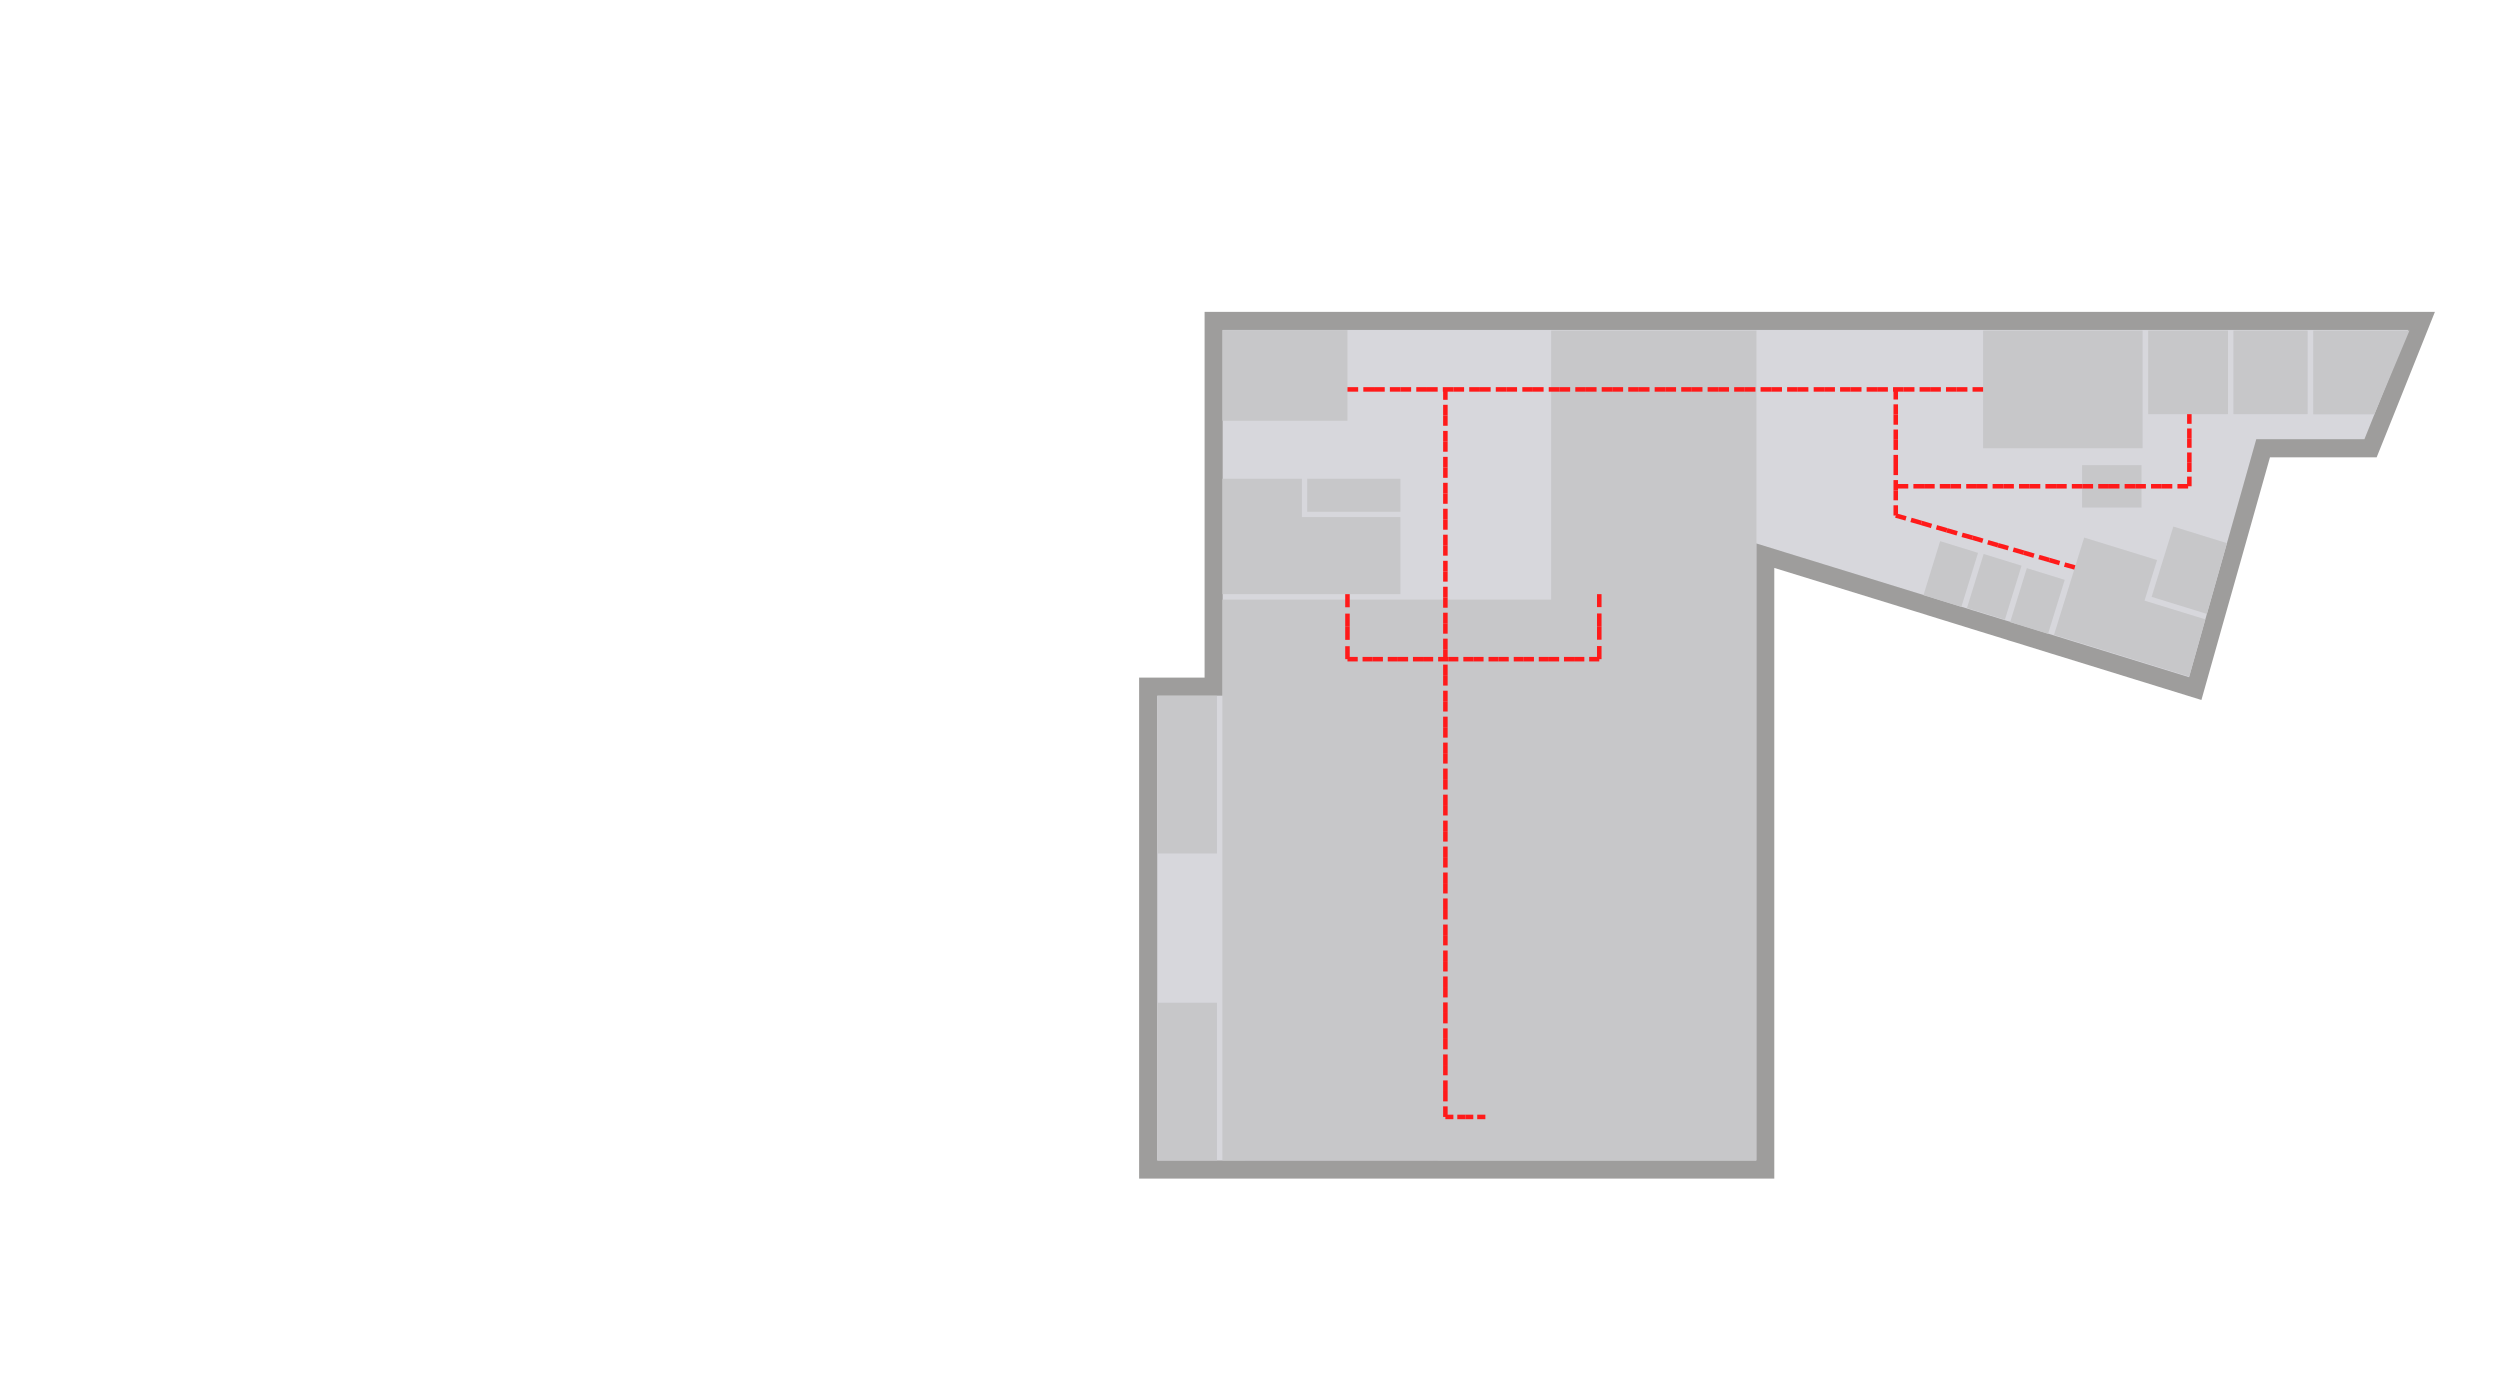 <?xml version="1.0" encoding="utf-8"?>
<!-- Generator: Adobe Illustrator 22.1.0, SVG Export Plug-In . SVG Version: 6.00 Build 0)  -->
<svg version="1.1" id="Livello_1" xmlns="http://www.w3.org/2000/svg" xmlns:xlink="http://www.w3.org/1999/xlink" x="0px" y="0px"
	 viewBox="0 0 1657 910.2" style="enable-background:new 0 0 1657 910.2;" xml:space="preserve">
<g id="Livello_1_1_">
	<polygon style="fill:#D7D7DC;stroke:#9E9D9C;stroke-width:12;stroke-miterlimit:10;" points="1605,212.7 1581,272.7 1571.2,297.1 
		1500,297.1 1480,368 1466.7,414.9 1465.7,418.5 1455,456.4 1365.4,428.7 1361.8,427.6 1336.7,419.8 1333.3,418.8 1331.9,418.3 
		1308.2,411 1308,410.9 1304.6,409.9 1304.4,409.8 1279.5,402.1 1279.3,402 1170,368.3 1170,775.2 761,775.2 761,455.1 804.4,455.1 
		804.4,212.7 	"/>
	<polygon style="fill:#C7C7C9;" points="928.2,342.7 928.2,393.8 810.2,393.8 810.2,317.3 862.9,317.3 862.9,342.7 	"/>
	<rect id="p3f1" x="810.2" y="218.8" style="fill:#C7C7C9;" width="82.9" height="60.1"/>
	<rect id="Bagni_Ue5_7_Bagno03" x="866.4" y="317.3" style="fill:#C7C7C9;" width="61.8" height="21.9"/>
	<rect id="Scale_Ue5_7_Scala01" x="1314.4" y="219.1" style="fill:#C7C7C9;" width="105.7" height="78"/>
	<rect id="Bagni_Ue5_7_Bagno01" x="1423.8" y="219.1" style="fill:#C7C7C9;" width="52.9" height="55.4"/>
	<rect id="p3cb7" x="1480.3" y="219.1" style="fill:#C7C7C9;" width="49.2" height="55.4"/>
	<polygon id="p3cc7" style="fill:#C7C7C9;" points="1597,219.1 1573.7,274.6 1533.2,274.6 1533.2,219.1 	"/>
	<rect id="p3f13" x="1380" y="308.3" style="fill:#C7C7C9;" width="39.4" height="28.1"/>
	<polygon id="Bagni_Ue5_7_Bagno02" style="fill:#C7C7C9;" points="1461.7,410.5 1451,448.5 1361.4,420.8 1371.4,388.5 1371.4,388.5 
		1381.4,356.3 1429.7,371.2 1421.4,398.1 	"/>
	
		<rect id="Ascensori_Ue5_7_Ascensore03" x="1332.3" y="384.8" transform="matrix(0.295 -0.955 0.955 0.295 571.806 1571.206)" style="fill:#C7C7C9;" width="37.5" height="26.3"/>
	
		<rect id="Ascensori_Ue5_7_Ascensore02" x="1303.7" y="375.5" transform="matrix(0.295 -0.955 0.955 0.295 560.514 1537.254)" style="fill:#C7C7C9;" width="37.5" height="26.3"/>
	
		<rect id="Ascensori_Ue5_7_Ascensore01" x="1274.9" y="367" transform="matrix(0.295 -0.955 0.955 0.295 548.288 1503.752)" style="fill:#C7C7C9;" width="37.5" height="26.3"/>
	<polygon id="Bagni_Ue5_7_BagnoHandicap01" style="fill:#C7C7C9;" points="1476,360 1462.7,406.9 1426.1,395.6 1440.5,349 	"/>
	<path id="Carbon" style="fill:#C7C7C9;" d="M1164.2,219.1v550H952.9V769c-47.6,0-95.1,0.1-142.7,0.1V397.4h217.9V219.1H1164.2z"/>
	<rect id="Scale_Ue5_7_Scala02" x="767.2" y="461.2" style="fill:#C7C7C9;" width="39.4" height="104.5"/>
	<rect id="Scale_Ue5_7_Scala03" x="767.2" y="664.6" style="fill:#C7C7C9;" width="39.4" height="104.5"/>
</g>
<g id="Livello_2_1_">
	<g>
		<g>
			<g>
				<g>
					<g>
						<g>
							<g>
								
									<line id="Path_Ue5_7_0000" style="fill:none;stroke:#FF1A1A;stroke-width:3;stroke-miterlimit:10;" x1="1307.4" y1="258.1" x2="1314.4" y2="258.1"/>
							</g>
						</g>
					</g>
					<g>
						<g>
							<g>
								
									<line id="Path_Ue5_7_0001" style="fill:none;stroke:#FF1A1A;stroke-width:3;stroke-miterlimit:10;" x1="1296.8" y1="258.1" x2="1304" y2="258.1"/>
							</g>
						</g>
					</g>
				</g>
				<g>
					<g>
						<g>
							<g>
								
									<line id="Path_Ue5_7_0002" style="fill:none;stroke:#FF1A1A;stroke-width:3;stroke-miterlimit:10;" x1="1289.8" y1="258.1" x2="1296.8" y2="258.1"/>
							</g>
						</g>
					</g>
					<g>
						<g>
							<g>
								
									<line id="Path_Ue5_7_0003" style="fill:none;stroke:#FF1A1A;stroke-width:3;stroke-miterlimit:10;" x1="1279.3" y1="258.1" x2="1286.4" y2="258.1"/>
							</g>
						</g>
					</g>
				</g>
				<g>
					<g>
						<g>
							<g>
								
									<line id="Path_Ue5_7_0004" style="fill:none;stroke:#FF1A1A;stroke-width:3;stroke-miterlimit:10;" x1="1272.3" y1="258.1" x2="1279.3" y2="258.1"/>
							</g>
						</g>
					</g>
					<g>
						<g>
							<g>
								
									<line id="Path_Ue5_7_0005" style="fill:none;stroke:#FF1A1A;stroke-width:3;stroke-miterlimit:10;" x1="1261.7" y1="258.1" x2="1268.9" y2="258.1"/>
							</g>
						</g>
					</g>
				</g>
				<g>
					<g>
						<g>
							<g>
								
									<line id="Path_Ue5_7_0006" style="fill:none;stroke:#FF1A1A;stroke-width:3;stroke-miterlimit:10;" x1="1254.7" y1="258.1" x2="1261.7" y2="258.1"/>
							</g>
						</g>
					</g>
					<g>
						<g>
							<g>
								
									<line id="Path_Ue5_7_0007" style="fill:none;stroke:#FF1A1A;stroke-width:3;stroke-miterlimit:10;" x1="1244.2" y1="258.1" x2="1251.3" y2="258.1"/>
							</g>
						</g>
					</g>
				</g>
				<g>
					<g>
						<g>
							<g>
								
									<line id="Path_Ue5_7_0008" style="fill:none;stroke:#FF1A1A;stroke-width:3;stroke-miterlimit:10;" x1="1237.2" y1="258.1" x2="1244.2" y2="258.1"/>
							</g>
						</g>
					</g>
					<g>
						<g>
							<g>
								
									<line id="Path_Ue5_7_0009" style="fill:none;stroke:#FF1A1A;stroke-width:3;stroke-miterlimit:10;" x1="1226.6" y1="258.1" x2="1233.8" y2="258.1"/>
							</g>
						</g>
					</g>
				</g>
				<g>
					<g>
						<g>
							<g>
								
									<line id="Path_Ue5_7_0010" style="fill:none;stroke:#FF1A1A;stroke-width:3;stroke-miterlimit:10;" x1="1219.6" y1="258.1" x2="1226.6" y2="258.1"/>
							</g>
						</g>
					</g>
					<g>
						<g>
							<g>
								
									<line id="Path_Ue5_7_0011" style="fill:none;stroke:#FF1A1A;stroke-width:3;stroke-miterlimit:10;" x1="1209.1" y1="258.1" x2="1216.2" y2="258.1"/>
							</g>
						</g>
					</g>
				</g>
				<g>
					<g>
						<g>
							<g>
								
									<line id="Path_Ue5_7_0012" style="fill:none;stroke:#FF1A1A;stroke-width:3;stroke-miterlimit:10;" x1="1202.1" y1="258.1" x2="1209.1" y2="258.1"/>
							</g>
						</g>
					</g>
					<g>
						<g>
							<g>
								
									<line id="Path_Ue5_7_0013" style="fill:none;stroke:#FF1A1A;stroke-width:3;stroke-miterlimit:10;" x1="1191.5" y1="258.1" x2="1198.6" y2="258.1"/>
							</g>
						</g>
					</g>
				</g>
				<g>
					<g>
						<g>
							<g>
								
									<line id="Path_Ue5_7_0014" style="fill:none;stroke:#FF1A1A;stroke-width:3;stroke-miterlimit:10;" x1="1184.5" y1="258.1" x2="1191.5" y2="258.1"/>
							</g>
						</g>
					</g>
					<g>
						<g>
							<g>
								
									<line id="Path_Ue5_7_0015" style="fill:none;stroke:#FF1A1A;stroke-width:3;stroke-miterlimit:10;" x1="1174" y1="258.1" x2="1181.1" y2="258.1"/>
							</g>
						</g>
					</g>
				</g>
				<g>
					<g>
						<g>
							<g>
								
									<line id="Path_Ue5_7_0016" style="fill:none;stroke:#FF1A1A;stroke-width:3;stroke-miterlimit:10;" x1="1166.9" y1="258.1" x2="1174" y2="258.1"/>
							</g>
						</g>
					</g>
					<g>
						<g>
							<g>
								
									<line id="Path_Ue5_7_0017" style="fill:none;stroke:#FF1A1A;stroke-width:3;stroke-miterlimit:10;" x1="1156.4" y1="258.1" x2="1163.5" y2="258.1"/>
							</g>
						</g>
					</g>
				</g>
				<g>
					<g>
						<g>
							<g>
								
									<line id="Path_Ue5_7_0018" style="fill:none;stroke:#FF1A1A;stroke-width:3;stroke-miterlimit:10;" x1="1149.4" y1="258.1" x2="1156.4" y2="258.1"/>
							</g>
						</g>
					</g>
					<g>
						<g>
							<g>
								
									<line id="Path_Ue5_7_0019" style="fill:none;stroke:#FF1A1A;stroke-width:3;stroke-miterlimit:10;" x1="1138.9" y1="258.1" x2="1146" y2="258.1"/>
							</g>
						</g>
					</g>
				</g>
				<g>
					<g>
						<g>
							<g>
								
									<line id="Path_Ue5_7_0020" style="fill:none;stroke:#FF1A1A;stroke-width:3;stroke-miterlimit:10;" x1="1131.8" y1="258.1" x2="1138.9" y2="258.1"/>
							</g>
						</g>
					</g>
					<g>
						<g>
							<g>
								
									<line id="Path_Ue5_7_0021" style="fill:none;stroke:#FF1A1A;stroke-width:3;stroke-miterlimit:10;" x1="1121.3" y1="258.1" x2="1128.4" y2="258.1"/>
							</g>
						</g>
					</g>
				</g>
				<g>
					<g>
						<g>
							<g>
								
									<line id="Path_Ue5_7_0022" style="fill:none;stroke:#FF1A1A;stroke-width:3;stroke-miterlimit:10;" x1="1114.3" y1="258.1" x2="1121.3" y2="258.1"/>
							</g>
						</g>
					</g>
					<g>
						<g>
							<g>
								
									<line id="Path_Ue5_7_0023" style="fill:none;stroke:#FF1A1A;stroke-width:3;stroke-miterlimit:10;" x1="1103.8" y1="258.1" x2="1110.9" y2="258.1"/>
							</g>
						</g>
					</g>
				</g>
				<g>
					<g>
						<g>
							<g>
								
									<line id="Path_Ue5_7_0024" style="fill:none;stroke:#FF1A1A;stroke-width:3;stroke-miterlimit:10;" x1="1096.7" y1="258.1" x2="1103.8" y2="258.1"/>
							</g>
						</g>
					</g>
					<g>
						<g>
							<g>
								
									<line id="Path_Ue5_7_0025" style="fill:none;stroke:#FF1A1A;stroke-width:3;stroke-miterlimit:10;" x1="1086.2" y1="258.1" x2="1093.3" y2="258.1"/>
							</g>
						</g>
					</g>
				</g>
				<g>
					<g>
						<g>
							<g>
								
									<line id="Path_Ue5_7_0026" style="fill:none;stroke:#FF1A1A;stroke-width:3;stroke-miterlimit:10;" x1="1079.2" y1="258.1" x2="1086.2" y2="258.1"/>
							</g>
						</g>
					</g>
					<g>
						<g>
							<g>
								
									<line id="Path_Ue5_7_0027" style="fill:none;stroke:#FF1A1A;stroke-width:3;stroke-miterlimit:10;" x1="1068.6" y1="258.1" x2="1075.8" y2="258.1"/>
							</g>
						</g>
					</g>
				</g>
				<g>
					<g>
						<g>
							<g>
								
									<line id="Path_Ue5_7_0028" style="fill:none;stroke:#FF1A1A;stroke-width:3;stroke-miterlimit:10;" x1="1061.6" y1="258.1" x2="1068.6" y2="258.1"/>
							</g>
						</g>
					</g>
					<g>
						<g>
							<g>
								
									<line id="Path_Ue5_7_0029" style="fill:none;stroke:#FF1A1A;stroke-width:3;stroke-miterlimit:10;" x1="1051.1" y1="258.1" x2="1058.2" y2="258.1"/>
							</g>
						</g>
					</g>
				</g>
				<g>
					<g>
						<g>
							<g>
								
									<line id="Path_Ue5_7_0030" style="fill:none;stroke:#FF1A1A;stroke-width:3;stroke-miterlimit:10;" x1="1044.1" y1="258.1" x2="1051.1" y2="258.1"/>
							</g>
						</g>
					</g>
					<g>
						<g>
							<g>
								
									<line id="Path_Ue5_7_0031" style="fill:none;stroke:#FF1A1A;stroke-width:3;stroke-miterlimit:10;" x1="1033.5" y1="258.1" x2="1040.7" y2="258.1"/>
							</g>
						</g>
					</g>
				</g>
				<g>
					<g>
						<g>
							<g>
								
									<line id="Path_Ue5_7_0032" style="fill:none;stroke:#FF1A1A;stroke-width:3;stroke-miterlimit:10;" x1="1026.5" y1="258.1" x2="1033.5" y2="258.1"/>
							</g>
						</g>
					</g>
					<g>
						<g>
							<g>
								
									<line id="Path_Ue5_7_0033" style="fill:none;stroke:#FF1A1A;stroke-width:3;stroke-miterlimit:10;" x1="1016" y1="258.1" x2="1023.1" y2="258.1"/>
							</g>
						</g>
					</g>
				</g>
				<g>
					<g>
						<g>
							<g>
								
									<line id="Path_Ue5_7_0034" style="fill:none;stroke:#FF1A1A;stroke-width:3;stroke-miterlimit:10;" x1="1009" y1="258.1" x2="1016" y2="258.1"/>
							</g>
						</g>
					</g>
					<g>
						<g>
							<g>
								
									<line id="Path_Ue5_7_0035" style="fill:none;stroke:#FF1A1A;stroke-width:3;stroke-miterlimit:10;" x1="998.4" y1="258.1" x2="1005.5" y2="258.1"/>
							</g>
						</g>
					</g>
				</g>
				<g>
					<g>
						<g>
							<g>
								
									<line id="Path_Ue5_7_0036" style="fill:none;stroke:#FF1A1A;stroke-width:3;stroke-miterlimit:10;" x1="991.4" y1="258.1" x2="998.4" y2="258.1"/>
							</g>
						</g>
					</g>
					<g>
						<g>
							<g>
								
									<line id="Path_Ue5_7_0037" style="fill:none;stroke:#FF1A1A;stroke-width:3;stroke-miterlimit:10;" x1="980.9" y1="258.1" x2="988" y2="258.1"/>
							</g>
						</g>
					</g>
				</g>
				<g>
					<g>
						<g>
							<g>
								
									<line id="Path_Ue5_7_0038" style="fill:none;stroke:#FF1A1A;stroke-width:3;stroke-miterlimit:10;" x1="973.8" y1="258.1" x2="980.9" y2="258.1"/>
							</g>
						</g>
					</g>
					<g>
						<g>
							<g>
								
									<line id="Path_Ue5_7_0039" style="fill:none;stroke:#FF1A1A;stroke-width:3;stroke-miterlimit:10;" x1="963.3" y1="258.1" x2="970.4" y2="258.1"/>
							</g>
						</g>
					</g>
				</g>
				<g>
					<g>
						<g>
							<g>
								
									<line id="Path_Ue5_7_0040" style="fill:none;stroke:#FF1A1A;stroke-width:3;stroke-miterlimit:10;" x1="956.3" y1="258.1" x2="963.3" y2="258.1"/>
							</g>
						</g>
					</g>
					<g>
						<g>
							<g>
								
									<line id="Path_Ue5_7_0041" style="fill:none;stroke:#FF1A1A;stroke-width:3;stroke-miterlimit:10;" x1="945.8" y1="258.1" x2="952.9" y2="258.1"/>
							</g>
						</g>
					</g>
				</g>
				<g>
					<g>
						<g>
							<g>
								
									<line id="Path_Ue5_7_0042" style="fill:none;stroke:#FF1A1A;stroke-width:3;stroke-miterlimit:10;" x1="938.7" y1="258.1" x2="945.8" y2="258.1"/>
							</g>
						</g>
					</g>
					<g>
						<g>
							<g>
								
									<line id="Path_Ue5_7_0043" style="fill:none;stroke:#FF1A1A;stroke-width:3;stroke-miterlimit:10;" x1="928.2" y1="258.1" x2="935.3" y2="258.1"/>
							</g>
						</g>
					</g>
				</g>
				<g>
					<g>
						<g>
							<g>
								
									<line id="Path_Ue5_7_0044" style="fill:none;stroke:#FF1A1A;stroke-width:3;stroke-miterlimit:10;" x1="921.2" y1="258.1" x2="928.2" y2="258.1"/>
							</g>
						</g>
					</g>
					<g>
						<g>
							<g>
								
									<line id="Path_Ue5_7_0045" style="fill:none;stroke:#FF1A1A;stroke-width:3;stroke-miterlimit:10;" x1="910.7" y1="258.1" x2="917.8" y2="258.1"/>
							</g>
						</g>
					</g>
				</g>
				<g>
					<g>
						<g>
							<g>
								
									<line id="Path_Ue5_7_0046" style="fill:none;stroke:#FF1A1A;stroke-width:3;stroke-miterlimit:10;" x1="903.6" y1="258.1" x2="910.7" y2="258.1"/>
							</g>
						</g>
					</g>
					<g>
						<g>
							<g>
								
									<line id="Path_Ue5_7_0047" style="fill:none;stroke:#FF1A1A;stroke-width:3;stroke-miterlimit:10;" x1="893.1" y1="258.1" x2="900.2" y2="258.1"/>
							</g>
						</g>
					</g>
				</g>
			</g>
		</g>
	</g>
	<g>
		<g>
			<path style="fill:none;stroke:#000000;stroke-miterlimit:10;" d="M976,258.1"/>
		</g>
	</g>
	<g>
		<g>
			<g>
				<g>
					<g>
						<g>
							<g>
								
									<line id="Path_Ue5_7_0048" style="fill:none;stroke:#FF1A1A;stroke-width:3;stroke-miterlimit:10;" x1="958" y1="265" x2="958" y2="258.1"/>
							</g>
						</g>
					</g>
					<g>
						<g>
							<g>
								
									<line id="Path_Ue5_7_0049" style="fill:none;stroke:#FF1A1A;stroke-width:3;stroke-miterlimit:10;" x1="958" y1="275.3" x2="958" y2="268.3"/>
							</g>
						</g>
					</g>
				</g>
				<g>
					<g>
						<g>
							<g>
								
									<line id="Path_Ue5_7_0050" style="fill:none;stroke:#FF1A1A;stroke-width:3;stroke-miterlimit:10;" x1="958" y1="282.2" x2="958" y2="275.3"/>
							</g>
						</g>
					</g>
					<g>
						<g>
							<g>
								
									<line id="Path_Ue5_7_0051" style="fill:none;stroke:#FF1A1A;stroke-width:3;stroke-miterlimit:10;" x1="958" y1="292.5" x2="958" y2="285.6"/>
							</g>
						</g>
					</g>
				</g>
				<g>
					<g>
						<g>
							<g>
								
									<line id="Path_Ue5_7_0052" style="fill:none;stroke:#FF1A1A;stroke-width:3;stroke-miterlimit:10;" x1="958" y1="299.4" x2="958" y2="292.5"/>
							</g>
						</g>
					</g>
					<g>
						<g>
							<g>
								
									<line id="Path_Ue5_7_0053" style="fill:none;stroke:#FF1A1A;stroke-width:3;stroke-miterlimit:10;" x1="958" y1="309.8" x2="958" y2="302.8"/>
							</g>
						</g>
					</g>
				</g>
				<g>
					<g>
						<g>
							<g>
								
									<line id="Path_Ue5_7_0054" style="fill:none;stroke:#FF1A1A;stroke-width:3;stroke-miterlimit:10;" x1="958" y1="316.7" x2="958" y2="309.8"/>
							</g>
						</g>
					</g>
					<g>
						<g>
							<g>
								
									<line id="Path_Ue5_7_0055" style="fill:none;stroke:#FF1A1A;stroke-width:3;stroke-miterlimit:10;" x1="958" y1="327" x2="958" y2="320"/>
							</g>
						</g>
					</g>
				</g>
				<g>
					<g>
						<g>
							<g>
								
									<line id="Path_Ue5_7_0056" style="fill:none;stroke:#FF1A1A;stroke-width:3;stroke-miterlimit:10;" x1="958" y1="333.9" x2="958" y2="327"/>
							</g>
						</g>
					</g>
					<g>
						<g>
							<g>
								
									<line id="Path_Ue5_7_0057" style="fill:none;stroke:#FF1A1A;stroke-width:3;stroke-miterlimit:10;" x1="958" y1="344.2" x2="958" y2="337.2"/>
							</g>
						</g>
					</g>
				</g>
				<g>
					<g>
						<g>
							<g>
								
									<line id="Path_Ue5_7_0058" style="fill:none;stroke:#FF1A1A;stroke-width:3;stroke-miterlimit:10;" x1="958" y1="351.1" x2="958" y2="344.2"/>
							</g>
						</g>
					</g>
					<g>
						<g>
							<g>
								
									<line id="Path_Ue5_7_0059" style="fill:none;stroke:#FF1A1A;stroke-width:3;stroke-miterlimit:10;" x1="958" y1="361.4" x2="958" y2="354.4"/>
							</g>
						</g>
					</g>
				</g>
				<g>
					<g>
						<g>
							<g>
								
									<line id="Path_Ue5_7_0060" style="fill:none;stroke:#FF1A1A;stroke-width:3;stroke-miterlimit:10;" x1="958" y1="368.3" x2="958" y2="361.4"/>
							</g>
						</g>
					</g>
					<g>
						<g>
							<g>
								
									<line id="Path_Ue5_7_0061" style="fill:none;stroke:#FF1A1A;stroke-width:3;stroke-miterlimit:10;" x1="958" y1="378.7" x2="958" y2="371.7"/>
							</g>
						</g>
					</g>
				</g>
				<g>
					<g>
						<g>
							<g>
								
									<line id="Path_Ue5_7_0062" style="fill:none;stroke:#FF1A1A;stroke-width:3;stroke-miterlimit:10;" x1="958" y1="385.5" x2="958" y2="378.7"/>
							</g>
						</g>
					</g>
					<g>
						<g>
							<g>
								
									<line id="Path_Ue5_7_0063" style="fill:none;stroke:#FF1A1A;stroke-width:3;stroke-miterlimit:10;" x1="958" y1="395.9" x2="958" y2="388.9"/>
							</g>
						</g>
					</g>
				</g>
				<g>
					<g>
						<g>
							<g>
								
									<line id="Path_Ue5_7_0064" style="fill:none;stroke:#FF1A1A;stroke-width:3;stroke-miterlimit:10;" x1="958" y1="402.8" x2="958" y2="395.9"/>
							</g>
						</g>
					</g>
					<g>
						<g>
							<g>
								
									<line id="Path_Ue5_7_0065" style="fill:none;stroke:#FF1A1A;stroke-width:3;stroke-miterlimit:10;" x1="958" y1="413.1" x2="958" y2="406.1"/>
							</g>
						</g>
					</g>
				</g>
				<g>
					<g>
						<g>
							<g>
								
									<line id="Path_Ue5_7_0066" style="fill:none;stroke:#FF1A1A;stroke-width:3;stroke-miterlimit:10;" x1="958" y1="420" x2="958" y2="413.1"/>
							</g>
						</g>
					</g>
					<g>
						<g>
							<g>
								
									<line id="Path_Ue5_7_0067" style="fill:none;stroke:#FF1A1A;stroke-width:3;stroke-miterlimit:10;" x1="958" y1="430.3" x2="958" y2="423.3"/>
							</g>
						</g>
					</g>
				</g>
				<g>
					<g>
						<g>
							<g>
								
									<line id="Path_Ue5_7_0068" style="fill:none;stroke:#FF1A1A;stroke-width:3;stroke-miterlimit:10;" x1="958" y1="437.2" x2="958" y2="430.3"/>
							</g>
						</g>
					</g>
					<g>
						<g>
							<g>
								
									<line id="Path_Ue5_7_0069" style="fill:none;stroke:#FF1A1A;stroke-width:3;stroke-miterlimit:10;" x1="958" y1="447.5" x2="958" y2="440.5"/>
							</g>
						</g>
					</g>
				</g>
				<g>
					<g>
						<g>
							<g>
								
									<line id="Path_Ue5_7_0070" style="fill:none;stroke:#FF1A1A;stroke-width:3;stroke-miterlimit:10;" x1="958" y1="454.4" x2="958" y2="447.5"/>
							</g>
						</g>
					</g>
					<g>
						<g>
							<g>
								
									<line id="Path_Ue5_7_0071" style="fill:none;stroke:#FF1A1A;stroke-width:3;stroke-miterlimit:10;" x1="958" y1="464.8" x2="958" y2="457.8"/>
							</g>
						</g>
					</g>
				</g>
				<g>
					<g>
						<g>
							<g>
								
									<line id="Path_Ue5_7_0072" style="fill:none;stroke:#FF1A1A;stroke-width:3;stroke-miterlimit:10;" x1="958" y1="471.6" x2="958" y2="464.8"/>
							</g>
						</g>
					</g>
					<g>
						<g>
							<g>
								
									<line id="Path_Ue5_7_0073" style="fill:none;stroke:#FF1A1A;stroke-width:3;stroke-miterlimit:10;" x1="958" y1="482" x2="958" y2="475"/>
							</g>
						</g>
					</g>
				</g>
				<g>
					<g>
						<g>
							<g>
								
									<line id="Path_Ue5_7_0074" style="fill:none;stroke:#FF1A1A;stroke-width:3;stroke-miterlimit:10;" x1="958" y1="488.9" x2="958" y2="482"/>
							</g>
						</g>
					</g>
					<g>
						<g>
							<g>
								
									<line id="Path_Ue5_7_0075" style="fill:none;stroke:#FF1A1A;stroke-width:3;stroke-miterlimit:10;" x1="958" y1="499.2" x2="958" y2="492.2"/>
							</g>
						</g>
					</g>
				</g>
				<g>
					<g>
						<g>
							<g>
								
									<line id="Path_Ue5_7_0076" style="fill:none;stroke:#FF1A1A;stroke-width:3;stroke-miterlimit:10;" x1="958" y1="506.1" x2="958" y2="499.2"/>
							</g>
						</g>
					</g>
					<g>
						<g>
							<g>
								
									<line id="Path_Ue5_7_0077" style="fill:none;stroke:#FF1A1A;stroke-width:3;stroke-miterlimit:10;" x1="958" y1="516.4" x2="958" y2="509.4"/>
							</g>
						</g>
					</g>
				</g>
				<g>
					<g>
						<g>
							<g>
								
									<line id="Path_Ue5_7_0078" style="fill:none;stroke:#FF1A1A;stroke-width:3;stroke-miterlimit:10;" x1="958" y1="523.3" x2="958" y2="516.4"/>
							</g>
						</g>
					</g>
					<g>
						<g>
							<g>
								
									<line id="Path_Ue5_7_0079" style="fill:none;stroke:#FF1A1A;stroke-width:3;stroke-miterlimit:10;" x1="958" y1="533.6" x2="958" y2="526.7"/>
							</g>
						</g>
					</g>
				</g>
				<g>
					<g>
						<g>
							<g>
								
									<line id="Path_Ue5_7_0080" style="fill:none;stroke:#FF1A1A;stroke-width:3;stroke-miterlimit:10;" x1="958" y1="540.5" x2="958" y2="533.6"/>
							</g>
						</g>
					</g>
					<g>
						<g>
							<g>
								
									<line id="Path_Ue5_7_0081" style="fill:none;stroke:#FF1A1A;stroke-width:3;stroke-miterlimit:10;" x1="958" y1="550.9" x2="958" y2="543.9"/>
							</g>
						</g>
					</g>
				</g>
				<g>
					<g>
						<g>
							<g>
								
									<line id="Path_Ue5_7_0082" style="fill:none;stroke:#FF1A1A;stroke-width:3;stroke-miterlimit:10;" x1="958" y1="557.8" x2="958" y2="550.9"/>
							</g>
						</g>
					</g>
					<g>
						<g>
							<g>
								
									<line id="Path_Ue5_7_0083" style="fill:none;stroke:#FF1A1A;stroke-width:3;stroke-miterlimit:10;" x1="958" y1="568.1" x2="958" y2="561.1"/>
							</g>
						</g>
					</g>
				</g>
				<g>
					<g>
						<g>
							<g>
								
									<line id="Path_Ue5_7_0084" style="fill:none;stroke:#FF1A1A;stroke-width:3;stroke-miterlimit:10;" x1="958" y1="575" x2="958" y2="568.1"/>
							</g>
						</g>
					</g>
					<g>
						<g>
							<g>
								
									<line id="Path_Ue5_7_0085" style="fill:none;stroke:#FF1A1A;stroke-width:3;stroke-miterlimit:10;" x1="958" y1="585.3" x2="958" y2="578.3"/>
							</g>
						</g>
					</g>
				</g>
				<g>
					<g>
						<g>
							<g>
								
									<line id="Path_Ue5_7_0086" style="fill:none;stroke:#FF1A1A;stroke-width:3;stroke-miterlimit:10;" x1="958" y1="592.2" x2="958" y2="585.3"/>
							</g>
						</g>
					</g>
					<g>
						<g>
							<g>
								
									<line id="Path_Ue5_7_0087" style="fill:none;stroke:#FF1A1A;stroke-width:3;stroke-miterlimit:10;" x1="958" y1="602.5" x2="958" y2="595.5"/>
							</g>
						</g>
					</g>
				</g>
				<g>
					<g>
						<g>
							<g>
								
									<line id="Path_Ue5_7_0088" style="fill:none;stroke:#FF1A1A;stroke-width:3;stroke-miterlimit:10;" x1="958" y1="609.4" x2="958" y2="602.5"/>
							</g>
						</g>
					</g>
					<g>
						<g>
							<g>
								
									<line id="Path_Ue5_7_0089" style="fill:none;stroke:#FF1A1A;stroke-width:3;stroke-miterlimit:10;" x1="958" y1="619.8" x2="958" y2="612.8"/>
							</g>
						</g>
					</g>
				</g>
				<g>
					<g>
						<g>
							<g>
								
									<line id="Path_Ue5_7_0090" style="fill:none;stroke:#FF1A1A;stroke-width:3;stroke-miterlimit:10;" x1="958" y1="626.6" x2="958" y2="619.8"/>
							</g>
						</g>
					</g>
					<g>
						<g>
							<g>
								
									<line id="Path_Ue5_7_0091" style="fill:none;stroke:#FF1A1A;stroke-width:3;stroke-miterlimit:10;" x1="958" y1="637" x2="958" y2="630"/>
							</g>
						</g>
					</g>
				</g>
				<g>
					<g>
						<g>
							<g>
								
									<line id="Path_Ue5_7_0092" style="fill:none;stroke:#FF1A1A;stroke-width:3;stroke-miterlimit:10;" x1="958" y1="643.9" x2="958" y2="637"/>
							</g>
						</g>
					</g>
					<g>
						<g>
							<g>
								
									<line id="Path_Ue5_7_0093" style="fill:none;stroke:#FF1A1A;stroke-width:3;stroke-miterlimit:10;" x1="958" y1="654.2" x2="958" y2="647.2"/>
							</g>
						</g>
					</g>
				</g>
				<g>
					<g>
						<g>
							<g>
								
									<line id="Path_Ue5_7_0094" style="fill:none;stroke:#FF1A1A;stroke-width:3;stroke-miterlimit:10;" x1="958" y1="661.1" x2="958" y2="654.2"/>
							</g>
						</g>
					</g>
					<g>
						<g>
							<g>
								
									<line id="Path_Ue5_7_0095" style="fill:none;stroke:#FF1A1A;stroke-width:3;stroke-miterlimit:10;" x1="958" y1="671.4" x2="958" y2="664.4"/>
							</g>
						</g>
					</g>
				</g>
				<g>
					<g>
						<g>
							<g>
								
									<line id="Path_Ue5_7_0096" style="fill:none;stroke:#FF1A1A;stroke-width:3;stroke-miterlimit:10;" x1="958" y1="678.3" x2="958" y2="671.4"/>
							</g>
						</g>
					</g>
					<g>
						<g>
							<g>
								
									<line id="Path_Ue5_7_0097" style="fill:none;stroke:#FF1A1A;stroke-width:3;stroke-miterlimit:10;" x1="958" y1="688.6" x2="958" y2="681.6"/>
							</g>
						</g>
					</g>
				</g>
				<g>
					<g>
						<g>
							<g>
								
									<line id="Path_Ue5_7_0098" style="fill:none;stroke:#FF1A1A;stroke-width:3;stroke-miterlimit:10;" x1="958" y1="695.5" x2="958" y2="688.6"/>
							</g>
						</g>
					</g>
					<g>
						<g>
							<g>
								
									<line id="Path_Ue5_7_0099" style="fill:none;stroke:#FF1A1A;stroke-width:3;stroke-miterlimit:10;" x1="958" y1="705.9" x2="958" y2="698.9"/>
							</g>
						</g>
					</g>
				</g>
				<g>
					<g>
						<g>
							<g>
								
									<line id="Path_Ue5_7_0100" style="fill:none;stroke:#FF1A1A;stroke-width:3;stroke-miterlimit:10;" x1="958" y1="712.7" x2="958" y2="705.9"/>
							</g>
						</g>
					</g>
					<g>
						<g>
							<g>
								
									<line id="Path_Ue5_7_0101" style="fill:none;stroke:#FF1A1A;stroke-width:3;stroke-miterlimit:10;" x1="958" y1="723.1" x2="958" y2="716.1"/>
							</g>
						</g>
					</g>
				</g>
				<g>
					<g>
						<g>
							<g>
								
									<line id="Path_Ue5_7_0102" style="fill:none;stroke:#FF1A1A;stroke-width:3;stroke-miterlimit:10;" x1="958" y1="730" x2="958" y2="723.1"/>
							</g>
						</g>
					</g>
					<g>
						<g>
							<g>
								
									<line id="Path_Ue5_7_0103" style="fill:none;stroke:#FF1A1A;stroke-width:3;stroke-miterlimit:10;" x1="958" y1="740.3" x2="958" y2="733.3"/>
							</g>
						</g>
					</g>
				</g>
				<g>
					<g>
						<g>
							<g>
								
									<line id="Path_Ue5_7_0104" style="fill:none;stroke:#FF1A1A;stroke-width:3;stroke-miterlimit:10;" x1="963.3" y1="740.3" x2="958" y2="740.3"/>
							</g>
						</g>
					</g>
					<g>
						<g>
							<g>
								
									<line id="Path_Ue5_7_0105" style="fill:none;stroke:#FF1A1A;stroke-width:3;stroke-miterlimit:10;" x1="971.3" y1="740.3" x2="965.9" y2="740.3"/>
							</g>
						</g>
					</g>
				</g>
				<g>
					<g>
						<g>
							<g>
								
									<line id="Path_Ue5_7_0106" style="fill:none;stroke:#FF1A1A;stroke-width:3;stroke-miterlimit:10;" x1="976.5" y1="740.3" x2="971.3" y2="740.3"/>
							</g>
						</g>
					</g>
					<g>
						<g>
							<g>
								
									<line id="Path_Ue5_7_0107" style="fill:none;stroke:#FF1A1A;stroke-width:3;stroke-miterlimit:10;" x1="984.5" y1="740.3" x2="979.1" y2="740.3"/>
							</g>
						</g>
					</g>
				</g>
			</g>
		</g>
	</g>
	<g>
		<g>
			<g>
				<g>
					<g>
						<g>
							<g>
								
									<line id="Path_Ue5_7_0108" style="fill:none;stroke:#FF1A1A;stroke-width:3;stroke-miterlimit:10;" x1="1060" y1="402.4" x2="1060" y2="393.8"/>
							</g>
						</g>
					</g>
					<g>
						<g>
							<g>
								
									<line id="Path_Ue5_7_0109" style="fill:none;stroke:#FF1A1A;stroke-width:3;stroke-miterlimit:10;" x1="1060" y1="415.4" x2="1060" y2="406.6"/>
							</g>
						</g>
					</g>
				</g>
				<g>
					<g>
						<g>
							<g>
								
									<line id="Path_Ue5_7_0110" style="fill:none;stroke:#FF1A1A;stroke-width:3;stroke-miterlimit:10;" x1="1060" y1="424" x2="1060" y2="415.4"/>
							</g>
						</g>
					</g>
					<g>
						<g>
							<g>
								
									<line id="Path_Ue5_7_0111" style="fill:none;stroke:#FF1A1A;stroke-width:3;stroke-miterlimit:10;" x1="1060" y1="436.9" x2="1060" y2="428.2"/>
							</g>
						</g>
					</g>
				</g>
				<g>
					<g>
						<g>
							<g>
								
									<line id="Path_Ue5_7_0112" style="fill:none;stroke:#FF1A1A;stroke-width:3;stroke-miterlimit:10;" x1="1053.3" y1="436.9" x2="1060" y2="436.9"/>
							</g>
						</g>
					</g>
					<g>
						<g>
							<g>
								
									<line id="Path_Ue5_7_0113" style="fill:none;stroke:#FF1A1A;stroke-width:3;stroke-miterlimit:10;" x1="1043.3" y1="436.9" x2="1050.1" y2="436.9"/>
							</g>
						</g>
					</g>
				</g>
				<g>
					<g>
						<g>
							<g>
								
									<line id="Path_Ue5_7_0114" style="fill:none;stroke:#FF1A1A;stroke-width:3;stroke-miterlimit:10;" x1="1036.6" y1="436.9" x2="1043.3" y2="436.9"/>
							</g>
						</g>
					</g>
					<g>
						<g>
							<g>
								
									<line id="Path_Ue5_7_0115" style="fill:none;stroke:#FF1A1A;stroke-width:3;stroke-miterlimit:10;" x1="1026.6" y1="436.9" x2="1033.4" y2="436.9"/>
							</g>
						</g>
					</g>
				</g>
				<g>
					<g>
						<g>
							<g>
								
									<line id="Path_Ue5_7_0116" style="fill:none;stroke:#FF1A1A;stroke-width:3;stroke-miterlimit:10;" x1="1019.9" y1="436.9" x2="1026.6" y2="436.9"/>
							</g>
						</g>
					</g>
					<g>
						<g>
							<g>
								
									<line id="Path_Ue5_7_0117" style="fill:none;stroke:#FF1A1A;stroke-width:3;stroke-miterlimit:10;" x1="1009.9" y1="436.9" x2="1016.7" y2="436.9"/>
							</g>
						</g>
					</g>
				</g>
				<g>
					<g>
						<g>
							<g>
								
									<line id="Path_Ue5_7_0118" style="fill:none;stroke:#FF1A1A;stroke-width:3;stroke-miterlimit:10;" x1="1003.3" y1="436.9" x2="1009.9" y2="436.9"/>
							</g>
						</g>
					</g>
					<g>
						<g>
							<g>
								
									<line id="Path_Ue5_7_0119" style="fill:none;stroke:#FF1A1A;stroke-width:3;stroke-miterlimit:10;" x1="993.2" y1="436.9" x2="1000" y2="436.9"/>
							</g>
						</g>
					</g>
				</g>
				<g>
					<g>
						<g>
							<g>
								
									<line id="Path_Ue5_7_0120" style="fill:none;stroke:#FF1A1A;stroke-width:3;stroke-miterlimit:10;" x1="986.6" y1="436.9" x2="993.2" y2="436.9"/>
							</g>
						</g>
					</g>
					<g>
						<g>
							<g>
								
									<line id="Path_Ue5_7_0121" style="fill:none;stroke:#FF1A1A;stroke-width:3;stroke-miterlimit:10;" x1="976.6" y1="436.9" x2="983.3" y2="436.9"/>
							</g>
						</g>
					</g>
				</g>
				<g>
					<g>
						<g>
							<g>
								
									<line id="Path_Ue5_7_0122" style="fill:none;stroke:#FF1A1A;stroke-width:3;stroke-miterlimit:10;" x1="969.9" y1="436.9" x2="976.6" y2="436.9"/>
							</g>
						</g>
					</g>
					<g>
						<g>
							<g>
								
									<line id="Path_Ue5_7_0123" style="fill:none;stroke:#FF1A1A;stroke-width:3;stroke-miterlimit:10;" x1="959.9" y1="436.9" x2="966.6" y2="436.9"/>
							</g>
						</g>
					</g>
				</g>
				<g>
					<g>
						<g>
							<g>
								
									<line id="Path_Ue5_7_0124" style="fill:none;stroke:#FF1A1A;stroke-width:3;stroke-miterlimit:10;" x1="953.2" y1="436.9" x2="959.9" y2="436.9"/>
							</g>
						</g>
					</g>
					<g>
						<g>
							<g>
								
									<line id="Path_Ue5_7_0125" style="fill:none;stroke:#FF1A1A;stroke-width:3;stroke-miterlimit:10;" x1="943.2" y1="436.9" x2="949.9" y2="436.9"/>
							</g>
						</g>
					</g>
				</g>
				<g>
					<g>
						<g>
							<g>
								
									<line id="Path_Ue5_7_0126" style="fill:none;stroke:#FF1A1A;stroke-width:3;stroke-miterlimit:10;" x1="936.5" y1="436.9" x2="943.2" y2="436.9"/>
							</g>
						</g>
					</g>
					<g>
						<g>
							<g>
								
									<line id="Path_Ue5_7_0127" style="fill:none;stroke:#FF1A1A;stroke-width:3;stroke-miterlimit:10;" x1="926.5" y1="436.9" x2="933.3" y2="436.9"/>
							</g>
						</g>
					</g>
				</g>
				<g>
					<g>
						<g>
							<g>
								
									<line id="Path_Ue5_7_0128" style="fill:none;stroke:#FF1A1A;stroke-width:3;stroke-miterlimit:10;" x1="919.8" y1="436.9" x2="926.5" y2="436.9"/>
							</g>
						</g>
					</g>
					<g>
						<g>
							<g>
								
									<line id="Path_Ue5_7_0129" style="fill:none;stroke:#FF1A1A;stroke-width:3;stroke-miterlimit:10;" x1="909.8" y1="436.9" x2="916.6" y2="436.9"/>
							</g>
						</g>
					</g>
				</g>
				<g>
					<g>
						<g>
							<g>
								
									<line id="Path_Ue5_7_0130" style="fill:none;stroke:#FF1A1A;stroke-width:3;stroke-miterlimit:10;" x1="903.1" y1="436.9" x2="909.8" y2="436.9"/>
							</g>
						</g>
					</g>
					<g>
						<g>
							<g>
								
									<line id="Path_Ue5_7_0131" style="fill:none;stroke:#FF1A1A;stroke-width:3;stroke-miterlimit:10;" x1="893.1" y1="436.9" x2="899.9" y2="436.9"/>
							</g>
						</g>
					</g>
				</g>
				<g>
					<g>
						<g>
							<g>
								
									<line id="Path_Ue5_7_0132" style="fill:none;stroke:#FF1A1A;stroke-width:3;stroke-miterlimit:10;" x1="893.1" y1="428.3" x2="893.1" y2="436.9"/>
							</g>
						</g>
					</g>
					<g>
						<g>
							<g>
								
									<line id="Path_Ue5_7_0133" style="fill:none;stroke:#FF1A1A;stroke-width:3;stroke-miterlimit:10;" x1="893.1" y1="415.4" x2="893.1" y2="424.1"/>
							</g>
						</g>
					</g>
				</g>
				<g>
					<g>
						<g>
							<g>
								
									<line id="Path_Ue5_7_0134" style="fill:none;stroke:#FF1A1A;stroke-width:3;stroke-miterlimit:10;" x1="893.1" y1="406.7" x2="893.1" y2="415.4"/>
							</g>
						</g>
					</g>
					<g>
						<g>
							<g>
								
									<line id="Path_Ue5_7_0135" style="fill:none;stroke:#FF1A1A;stroke-width:3;stroke-miterlimit:10;" x1="893.1" y1="393.8" x2="893.1" y2="402.5"/>
							</g>
						</g>
					</g>
				</g>
			</g>
		</g>
	</g>
</g>
<g>
	<g>
		<g>
			<g>
				<line id="Path_Ue5_7_0136" style="fill:none;stroke:#FF1A1A;stroke-width:3;stroke-miterlimit:10;" x1="1256.5" y1="264.8" x2="1256.5" y2="258.1"/>
				<line id="Path_Ue5_7_0137" style="fill:none;stroke:#FF1A1A;stroke-width:3;stroke-miterlimit:10;" x1="1256.5" y1="274.8" x2="1256.5" y2="268"/>
			</g>
			<g>
				<line id="Path_Ue5_7_0138" style="fill:none;stroke:#FF1A1A;stroke-width:3;stroke-miterlimit:10;" x1="1256.5" y1="281.5" x2="1256.5" y2="274.8"/>
				<line id="Path_Ue5_7_0139" style="fill:none;stroke:#FF1A1A;stroke-width:3;stroke-miterlimit:10;" x1="1256.5" y1="291.5" x2="1256.5" y2="284.7"/>
			</g>
			<g>
				<line id="Path_Ue5_7_0140" style="fill:none;stroke:#FF1A1A;stroke-width:3;stroke-miterlimit:10;" x1="1256.5" y1="298.2" x2="1256.5" y2="291.5"/>
				<line id="Path_Ue5_7_0141" style="fill:none;stroke:#FF1A1A;stroke-width:3;stroke-miterlimit:10;" x1="1256.5" y1="308.2" x2="1256.5" y2="301.5"/>
			</g>
			<g>
				<line id="Path_Ue5_7_0142" style="fill:none;stroke:#FF1A1A;stroke-width:3;stroke-miterlimit:10;" x1="1256.5" y1="314.9" x2="1256.5" y2="308.2"/>
				<line id="Path_Ue5_7_0143" style="fill:none;stroke:#FF1A1A;stroke-width:3;stroke-miterlimit:10;" x1="1256.5" y1="325" x2="1256.5" y2="318.2"/>
			</g>
			<g>
				<line id="Path_Ue5_7_0144" style="fill:none;stroke:#FF1A1A;stroke-width:3;stroke-miterlimit:10;" x1="1256.5" y1="331.6" x2="1256.5" y2="325"/>
				<line id="Path_Ue5_7_0145" style="fill:none;stroke:#FF1A1A;stroke-width:3;stroke-miterlimit:10;" x1="1256.5" y1="341.7" x2="1256.5" y2="334.9"/>
			</g>
		</g>
	</g>
</g>
<g>
	<g>
		<g>
			<g>
				<line id="Path_Ue5_7_0146" style="fill:none;stroke:#FF1A1A;stroke-width:3;stroke-miterlimit:10;" x1="1263.3" y1="343.6" x2="1256.5" y2="341.7"/>
				<line id="Path_Ue5_7_0147" style="fill:none;stroke:#FF1A1A;stroke-width:3;stroke-miterlimit:10;" x1="1273.5" y1="346.6" x2="1266.6" y2="344.6"/>
			</g>
			<g>
				<line id="Path_Ue5_7_0148" style="fill:none;stroke:#FF1A1A;stroke-width:3;stroke-miterlimit:10;" x1="1280.2" y1="348.6" x2="1273.5" y2="346.6"/>
				<line id="Path_Ue5_7_0149" style="fill:none;stroke:#FF1A1A;stroke-width:3;stroke-miterlimit:10;" x1="1290.4" y1="351.5" x2="1283.5" y2="349.5"/>
			</g>
			<g>
				<line id="Path_Ue5_7_0150" style="fill:none;stroke:#FF1A1A;stroke-width:3;stroke-miterlimit:10;" x1="1297.2" y1="353.5" x2="1290.4" y2="351.5"/>
				<line id="Path_Ue5_7_0151" style="fill:none;stroke:#FF1A1A;stroke-width:3;stroke-miterlimit:10;" x1="1307.4" y1="356.4" x2="1300.5" y2="354.5"/>
			</g>
			<g>
				<line id="Path_Ue5_7_0152" style="fill:none;stroke:#FF1A1A;stroke-width:3;stroke-miterlimit:10;" x1="1314.2" y1="358.4" x2="1307.4" y2="356.4"/>
				<line id="Path_Ue5_7_0153" style="fill:none;stroke:#FF1A1A;stroke-width:3;stroke-miterlimit:10;" x1="1324.3" y1="361.4" x2="1317.5" y2="359.4"/>
			</g>
			<g>
				<line id="Path_Ue5_7_0154" style="fill:none;stroke:#FF1A1A;stroke-width:3;stroke-miterlimit:10;" x1="1331.1" y1="363.3" x2="1324.3" y2="361.4"/>
				<line id="Path_Ue5_7_0155" style="fill:none;stroke:#FF1A1A;stroke-width:3;stroke-miterlimit:10;" x1="1341.3" y1="366.3" x2="1334.4" y2="364.3"/>
			</g>
			<g>
				<line id="Path_Ue5_7_0156" style="fill:none;stroke:#FF1A1A;stroke-width:3;stroke-miterlimit:10;" x1="1348.1" y1="368.3" x2="1341.3" y2="366.3"/>
				<line id="Path_Ue5_7_0157" style="fill:none;stroke:#FF1A1A;stroke-width:3;stroke-miterlimit:10;" x1="1358.3" y1="371.2" x2="1351.4" y2="369.2"/>
			</g>
			<g>
				<line id="Path_Ue5_7_0158" style="fill:none;stroke:#FF1A1A;stroke-width:3;stroke-miterlimit:10;" x1="1365.1" y1="373.2" x2="1358.3" y2="371.2"/>
				<line id="Path_Ue5_7_0159" style="fill:none;stroke:#FF1A1A;stroke-width:3;stroke-miterlimit:10;" x1="1375.2" y1="376.1" x2="1368.4" y2="374.2"/>
			</g>
		</g>
	</g>
</g>
<g>
	<g>
		<g>
			<g>
				<line id="Path_Ue5_7_0160" style="fill:none;stroke:#FF1A1A;stroke-width:3;stroke-miterlimit:10;" x1="1264.8" y1="322.3" x2="1257.8" y2="322.3"/>
				<line id="Path_Ue5_7_0161" style="fill:none;stroke:#FF1A1A;stroke-width:3;stroke-miterlimit:10;" x1="1275.3" y1="322.3" x2="1268.2" y2="322.3"/>
			</g>
			<g>
				<line id="Path_Ue5_7_0162" style="fill:none;stroke:#FF1A1A;stroke-width:3;stroke-miterlimit:10;" x1="1282.3" y1="322.3" x2="1275.3" y2="322.3"/>
				<line id="Path_Ue5_7_0163" style="fill:none;stroke:#FF1A1A;stroke-width:3;stroke-miterlimit:10;" x1="1292.8" y1="322.3" x2="1285.7" y2="322.3"/>
			</g>
			<g>
				<line id="Path_Ue5_7_0164" style="fill:none;stroke:#FF1A1A;stroke-width:3;stroke-miterlimit:10;" x1="1299.8" y1="322.3" x2="1292.8" y2="322.3"/>
				<line id="Path_Ue5_7_0165" style="fill:none;stroke:#FF1A1A;stroke-width:3;stroke-miterlimit:10;" x1="1310.3" y1="322.3" x2="1303.2" y2="322.3"/>
			</g>
			<g>
				<line id="Path_Ue5_7_0166" style="fill:none;stroke:#FF1A1A;stroke-width:3;stroke-miterlimit:10;" x1="1317.3" y1="322.3" x2="1310.3" y2="322.3"/>
				<line id="Path_Ue5_7_0167" style="fill:none;stroke:#FF1A1A;stroke-width:3;stroke-miterlimit:10;" x1="1327.8" y1="322.3" x2="1320.7" y2="322.3"/>
			</g>
			<g>
				<line id="Path_Ue5_7_0168" style="fill:none;stroke:#FF1A1A;stroke-width:3;stroke-miterlimit:10;" x1="1334.8" y1="322.3" x2="1327.8" y2="322.3"/>
				<line id="Path_Ue5_7_0169" style="fill:none;stroke:#FF1A1A;stroke-width:3;stroke-miterlimit:10;" x1="1345.3" y1="322.3" x2="1338.2" y2="322.3"/>
			</g>
			<g>
				<line id="Path_Ue5_7_0170" style="fill:none;stroke:#FF1A1A;stroke-width:3;stroke-miterlimit:10;" x1="1352.3" y1="322.3" x2="1345.3" y2="322.3"/>
				<line id="Path_Ue5_7_0171" style="fill:none;stroke:#FF1A1A;stroke-width:3;stroke-miterlimit:10;" x1="1362.8" y1="322.3" x2="1355.7" y2="322.3"/>
			</g>
			<g>
				<line id="Path_Ue5_7_0172" style="fill:none;stroke:#FF1A1A;stroke-width:3;stroke-miterlimit:10;" x1="1369.8" y1="322.3" x2="1362.8" y2="322.3"/>
				<line id="Path_Ue5_7_0173" style="fill:none;stroke:#FF1A1A;stroke-width:3;stroke-miterlimit:10;" x1="1380.3" y1="322.3" x2="1373.2" y2="322.3"/>
			</g>
			<g>
				<line id="Path_Ue5_7_0174" style="fill:none;stroke:#FF1A1A;stroke-width:3;stroke-miterlimit:10;" x1="1387.3" y1="322.3" x2="1380.3" y2="322.3"/>
				<line id="Path_Ue5_7_0175" style="fill:none;stroke:#FF1A1A;stroke-width:3;stroke-miterlimit:10;" x1="1397.8" y1="322.3" x2="1390.7" y2="322.3"/>
			</g>
			<g>
				<line id="Path_Ue5_7_0176" style="fill:none;stroke:#FF1A1A;stroke-width:3;stroke-miterlimit:10;" x1="1404.8" y1="322.3" x2="1397.8" y2="322.3"/>
				<line id="Path_Ue5_7_0177" style="fill:none;stroke:#FF1A1A;stroke-width:3;stroke-miterlimit:10;" x1="1415.3" y1="322.3" x2="1408.2" y2="322.3"/>
			</g>
			<g>
				<line id="Path_Ue5_7_0178" style="fill:none;stroke:#FF1A1A;stroke-width:3;stroke-miterlimit:10;" x1="1422.3" y1="322.3" x2="1415.3" y2="322.3"/>
				<line id="Path_Ue5_7_0179" style="fill:none;stroke:#FF1A1A;stroke-width:3;stroke-miterlimit:10;" x1="1432.8" y1="322.3" x2="1425.7" y2="322.3"/>
			</g>
			<g>
				<line id="Path_Ue5_7_0180" style="fill:none;stroke:#FF1A1A;stroke-width:3;stroke-miterlimit:10;" x1="1439.8" y1="322.3" x2="1432.8" y2="322.3"/>
				<line id="Path_Ue5_7_0181" style="fill:none;stroke:#FF1A1A;stroke-width:3;stroke-miterlimit:10;" x1="1450.3" y1="322.3" x2="1443.2" y2="322.3"/>
			</g>
		</g>
	</g>
</g>
<g>
	<g>
		<g>
			<g>
				<line id="Path_Ue5_7_0182" style="fill:none;stroke:#FF1A1A;stroke-width:3;stroke-miterlimit:10;" x1="1451.1" y1="280.9" x2="1451.1" y2="274.5"/>
				<line id="Path_Ue5_7_0183" style="fill:none;stroke:#FF1A1A;stroke-width:3;stroke-miterlimit:10;" x1="1451.1" y1="290.5" x2="1451.1" y2="284"/>
			</g>
			<g>
				<line id="Path_Ue5_7_0184" style="fill:none;stroke:#FF1A1A;stroke-width:3;stroke-miterlimit:10;" x1="1451.1" y1="296.8" x2="1451.1" y2="290.5"/>
				<line id="Path_Ue5_7_0185" style="fill:none;stroke:#FF1A1A;stroke-width:3;stroke-miterlimit:10;" x1="1451.1" y1="306.4" x2="1451.1" y2="299.9"/>
			</g>
			<g>
				<line id="Path_Ue5_7_0186" style="fill:none;stroke:#FF1A1A;stroke-width:3;stroke-miterlimit:10;" x1="1451.1" y1="312.8" x2="1451.1" y2="306.4"/>
				<line id="Path_Ue5_7_0187" style="fill:none;stroke:#FF1A1A;stroke-width:3;stroke-miterlimit:10;" x1="1451.1" y1="322.3" x2="1451.1" y2="315.9"/>
			</g>
		</g>
	</g>
</g>
</svg>
